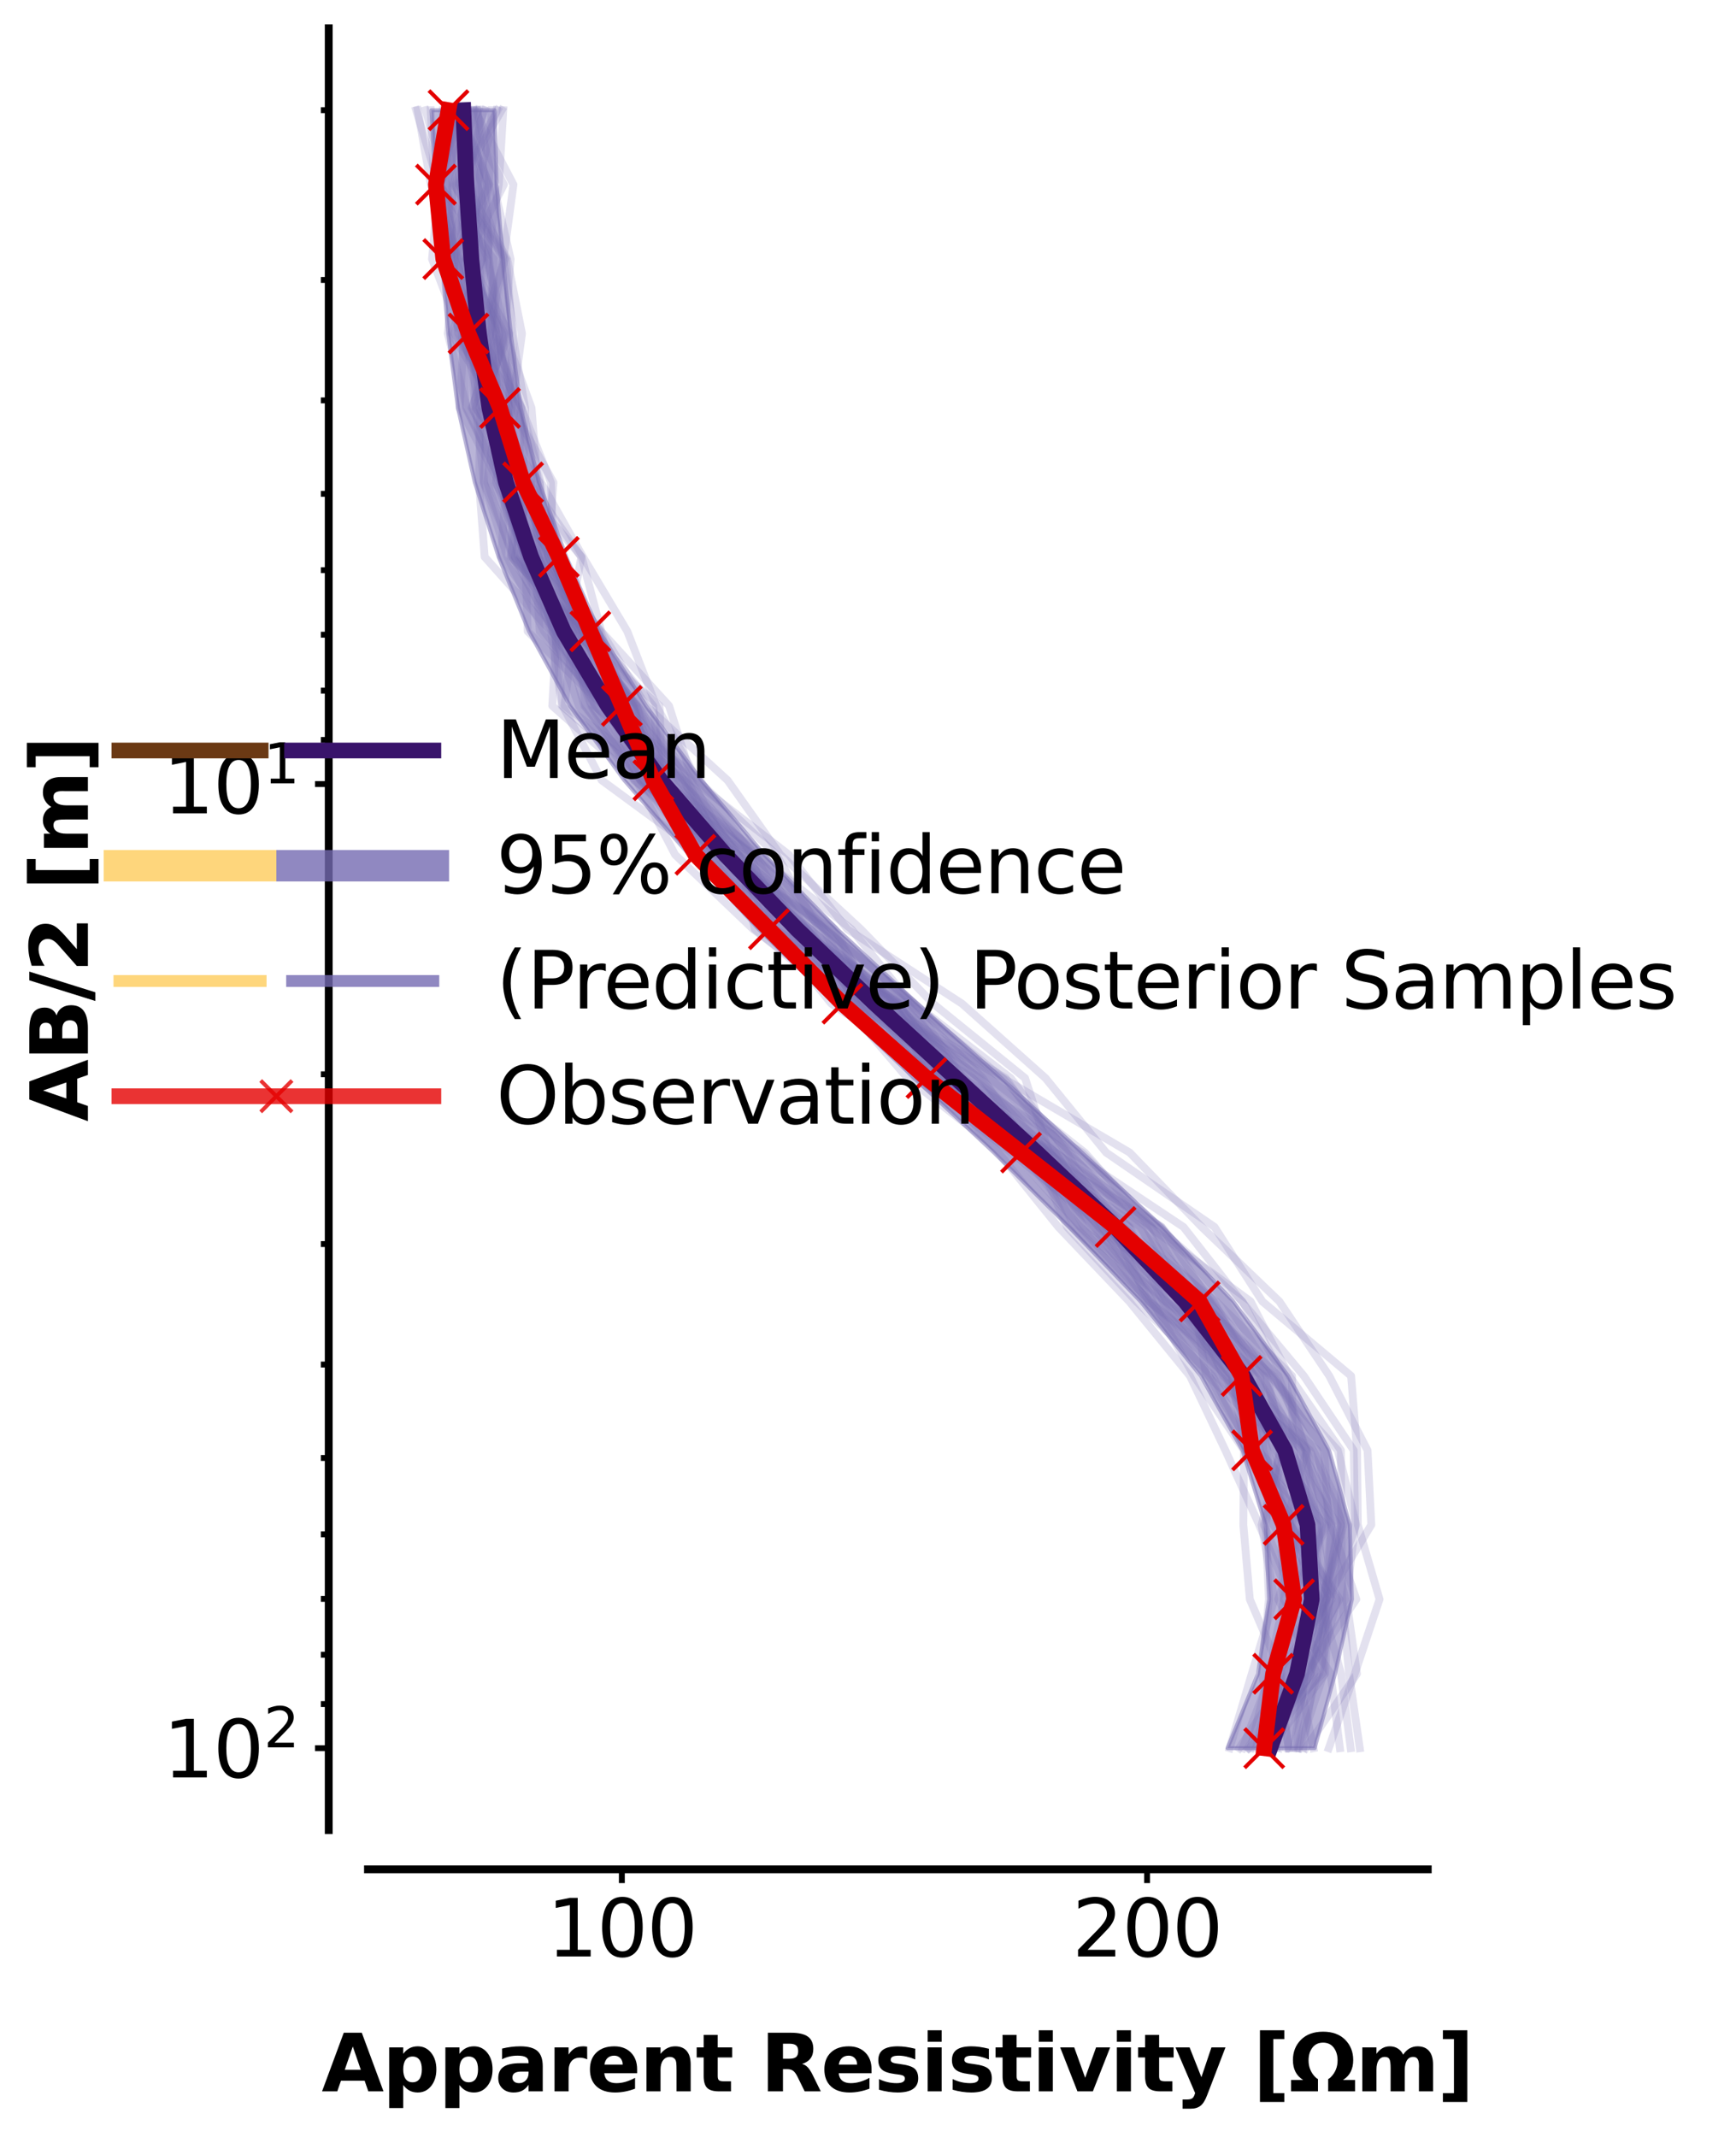 <?xml version="1.0" encoding="utf-8" standalone="no"?>
<!DOCTYPE svg PUBLIC "-//W3C//DTD SVG 1.1//EN"
  "http://www.w3.org/Graphics/SVG/1.1/DTD/svg11.dtd">
<svg xmlns:xlink="http://www.w3.org/1999/xlink" width="442.298pt" height="544.356pt" viewBox="0 0 442.298 544.356" xmlns="http://www.w3.org/2000/svg" version="1.1">
 <defs>
  <style type="text/css">*{stroke-linejoin: round; stroke-linecap: butt}</style>
 </defs>
 <g id="figure_1">
  <g id="patch_1">
   <path d="M -0 544.356 
L 442.298 544.356 
L 442.298 0 
L -0 0 
z
" style="fill: #ffffff"/>
  </g>
  <g id="axes_1">
   <g id="patch_2">
    <path d="M 93.756 466.2 
L 363.756 466.2 
L 363.756 7.2 
L 93.756 7.2 
z
" style="fill: #ffffff"/>
   </g>
   <g id="PolyCollection_1">
    <defs>
     <path id="mcc1828474a" d="M 109.923 -516.293 
L 126.008 -516.293 
L 126.521 -497.326 
L 128.128 -478.359 
L 130.152 -459.392 
L 132.649 -440.425 
L 137.313 -421.458 
L 144.274 -402.491 
L 152.688 -383.524 
L 164.583 -364.557 
L 178.682 -345.59 
L 194.744 -326.623 
L 213.286 -307.656 
L 233.703 -288.689 
L 255.116 -269.722 
L 275.647 -250.755 
L 296.191 -231.788 
L 314.204 -212.822 
L 328.187 -193.855 
L 338.651 -174.888 
L 343.891 -155.921 
L 344.451 -136.954 
L 340.145 -117.987 
L 334.951 -99.02 
L 312.739 -99.02 
L 312.739 -99.02 
L 320.508 -117.987 
L 323.324 -136.954 
L 322.431 -155.921 
L 316.58 -174.888 
L 305.956 -193.855 
L 290.607 -212.822 
L 272.365 -231.788 
L 253.242 -250.755 
L 232.959 -269.722 
L 212.821 -288.689 
L 193.326 -307.656 
L 175.584 -326.623 
L 159.06 -345.59 
L 145.207 -364.557 
L 134.765 -383.524 
L 127.044 -402.491 
L 120.977 -421.458 
L 116.682 -440.425 
L 114.196 -459.392 
L 112.538 -478.359 
L 110.953 -497.326 
L 109.923 -516.293 
z
" style="stroke: #756bb1; stroke-opacity: 0.5"/>
    </defs>
    <g clip-path="url(#p77bc27a719)">
     <use xlink:href="#mcc1828474a" x="0" y="544.356" style="fill: #756bb1; fill-opacity: 0.5; stroke: #756bb1; stroke-opacity: 0.5"/>
    </g>
   </g>
   <g id="matplotlib.axis_1">
    <g id="xtick_1">
     <g id="line2d_1">
      <defs>
       <path id="m4eef2d634d" d="M 0 0 
L 0 3.5 
" style="stroke: #000000; stroke-width: 1.5"/>
      </defs>
      <g>
       <use xlink:href="#m4eef2d634d" x="158.436" y="476.2" style="stroke: #000000; stroke-width: 1.5"/>
      </g>
     </g>
     <g id="text_1">
      <!-- 100 -->
      <g transform="translate(139.348 498.397) scale(0.2 -0.2)">
       <defs>
        <path id="DejaVuSans-31" d="M 794 531 
L 1825 531 
L 1825 4091 
L 703 3866 
L 703 4441 
L 1819 4666 
L 2450 4666 
L 2450 531 
L 3481 531 
L 3481 0 
L 794 0 
L 794 531 
z
" transform="scale(0.016)"/>
        <path id="DejaVuSans-30" d="M 2034 4250 
Q 1547 4250 1301 3770 
Q 1056 3291 1056 2328 
Q 1056 1369 1301 889 
Q 1547 409 2034 409 
Q 2525 409 2770 889 
Q 3016 1369 3016 2328 
Q 3016 3291 2770 3770 
Q 2525 4250 2034 4250 
z
M 2034 4750 
Q 2819 4750 3233 4129 
Q 3647 3509 3647 2328 
Q 3647 1150 3233 529 
Q 2819 -91 2034 -91 
Q 1250 -91 836 529 
Q 422 1150 422 2328 
Q 422 3509 836 4129 
Q 1250 4750 2034 4750 
z
" transform="scale(0.016)"/>
       </defs>
       <use xlink:href="#DejaVuSans-31"/>
       <use xlink:href="#DejaVuSans-30" x="63.623"/>
       <use xlink:href="#DejaVuSans-30" x="127.246"/>
      </g>
     </g>
    </g>
    <g id="xtick_2">
     <g id="line2d_2">
      <g>
       <use xlink:href="#m4eef2d634d" x="292.254" y="476.2" style="stroke: #000000; stroke-width: 1.5"/>
      </g>
     </g>
     <g id="text_2">
      <!-- 200 -->
      <g transform="translate(273.167 498.397) scale(0.2 -0.2)">
       <defs>
        <path id="DejaVuSans-32" d="M 1228 531 
L 3431 531 
L 3431 0 
L 469 0 
L 469 531 
Q 828 903 1448 1529 
Q 2069 2156 2228 2338 
Q 2531 2678 2651 2914 
Q 2772 3150 2772 3378 
Q 2772 3750 2511 3984 
Q 2250 4219 1831 4219 
Q 1534 4219 1204 4116 
Q 875 4013 500 3803 
L 500 4441 
Q 881 4594 1212 4672 
Q 1544 4750 1819 4750 
Q 2544 4750 2975 4387 
Q 3406 4025 3406 3419 
Q 3406 3131 3298 2873 
Q 3191 2616 2906 2266 
Q 2828 2175 2409 1742 
Q 1991 1309 1228 531 
z
" transform="scale(0.016)"/>
       </defs>
       <use xlink:href="#DejaVuSans-32"/>
       <use xlink:href="#DejaVuSans-30" x="63.623"/>
       <use xlink:href="#DejaVuSans-30" x="127.246"/>
      </g>
     </g>
    </g>
    <g id="text_3">
     <!-- Apparent Resistivity [$\Omega m$] -->
     <g transform="translate(81.956 532.756) scale(0.2 -0.2)">
      <defs>
       <path id="DejaVuSans-Bold-41" d="M 3419 850 
L 1538 850 
L 1241 0 
L 31 0 
L 1759 4666 
L 3194 4666 
L 4922 0 
L 3713 0 
L 3419 850 
z
M 1838 1716 
L 3116 1716 
L 2478 3572 
L 1838 1716 
z
" transform="scale(0.016)"/>
       <path id="DejaVuSans-Bold-70" d="M 1656 506 
L 1656 -1331 
L 538 -1331 
L 538 3500 
L 1656 3500 
L 1656 2988 
Q 1888 3294 2169 3439 
Q 2450 3584 2816 3584 
Q 3463 3584 3878 3070 
Q 4294 2556 4294 1747 
Q 4294 938 3878 423 
Q 3463 -91 2816 -91 
Q 2450 -91 2169 54 
Q 1888 200 1656 506 
z
M 2400 2772 
Q 2041 2772 1848 2508 
Q 1656 2244 1656 1747 
Q 1656 1250 1848 986 
Q 2041 722 2400 722 
Q 2759 722 2948 984 
Q 3138 1247 3138 1747 
Q 3138 2247 2948 2509 
Q 2759 2772 2400 2772 
z
" transform="scale(0.016)"/>
       <path id="DejaVuSans-Bold-61" d="M 2106 1575 
Q 1756 1575 1579 1456 
Q 1403 1338 1403 1106 
Q 1403 894 1545 773 
Q 1688 653 1941 653 
Q 2256 653 2472 879 
Q 2688 1106 2688 1447 
L 2688 1575 
L 2106 1575 
z
M 3816 1997 
L 3816 0 
L 2688 0 
L 2688 519 
Q 2463 200 2181 54 
Q 1900 -91 1497 -91 
Q 953 -91 614 226 
Q 275 544 275 1050 
Q 275 1666 698 1953 
Q 1122 2241 2028 2241 
L 2688 2241 
L 2688 2328 
Q 2688 2594 2478 2717 
Q 2269 2841 1825 2841 
Q 1466 2841 1156 2769 
Q 847 2697 581 2553 
L 581 3406 
Q 941 3494 1303 3539 
Q 1666 3584 2028 3584 
Q 2975 3584 3395 3211 
Q 3816 2838 3816 1997 
z
" transform="scale(0.016)"/>
       <path id="DejaVuSans-Bold-72" d="M 3138 2547 
Q 2991 2616 2845 2648 
Q 2700 2681 2553 2681 
Q 2122 2681 1889 2404 
Q 1656 2128 1656 1613 
L 1656 0 
L 538 0 
L 538 3500 
L 1656 3500 
L 1656 2925 
Q 1872 3269 2151 3426 
Q 2431 3584 2822 3584 
Q 2878 3584 2943 3579 
Q 3009 3575 3134 3559 
L 3138 2547 
z
" transform="scale(0.016)"/>
       <path id="DejaVuSans-Bold-65" d="M 4031 1759 
L 4031 1441 
L 1416 1441 
Q 1456 1047 1700 850 
Q 1944 653 2381 653 
Q 2734 653 3104 758 
Q 3475 863 3866 1075 
L 3866 213 
Q 3469 63 3072 -14 
Q 2675 -91 2278 -91 
Q 1328 -91 801 392 
Q 275 875 275 1747 
Q 275 2603 792 3093 
Q 1309 3584 2216 3584 
Q 3041 3584 3536 3087 
Q 4031 2591 4031 1759 
z
M 2881 2131 
Q 2881 2450 2695 2645 
Q 2509 2841 2209 2841 
Q 1884 2841 1681 2658 
Q 1478 2475 1428 2131 
L 2881 2131 
z
" transform="scale(0.016)"/>
       <path id="DejaVuSans-Bold-6e" d="M 4056 2131 
L 4056 0 
L 2931 0 
L 2931 347 
L 2931 1631 
Q 2931 2084 2911 2256 
Q 2891 2428 2841 2509 
Q 2775 2619 2662 2680 
Q 2550 2741 2406 2741 
Q 2056 2741 1856 2470 
Q 1656 2200 1656 1722 
L 1656 0 
L 538 0 
L 538 3500 
L 1656 3500 
L 1656 2988 
Q 1909 3294 2193 3439 
Q 2478 3584 2822 3584 
Q 3428 3584 3742 3212 
Q 4056 2841 4056 2131 
z
" transform="scale(0.016)"/>
       <path id="DejaVuSans-Bold-74" d="M 1759 4494 
L 1759 3500 
L 2913 3500 
L 2913 2700 
L 1759 2700 
L 1759 1216 
Q 1759 972 1856 886 
Q 1953 800 2241 800 
L 2816 800 
L 2816 0 
L 1856 0 
Q 1194 0 917 276 
Q 641 553 641 1216 
L 641 2700 
L 84 2700 
L 84 3500 
L 641 3500 
L 641 4494 
L 1759 4494 
z
" transform="scale(0.016)"/>
       <path id="DejaVuSans-Bold-20" transform="scale(0.016)"/>
       <path id="DejaVuSans-Bold-52" d="M 2297 2597 
Q 2675 2597 2839 2737 
Q 3003 2878 3003 3200 
Q 3003 3519 2839 3656 
Q 2675 3794 2297 3794 
L 1791 3794 
L 1791 2597 
L 2297 2597 
z
M 1791 1766 
L 1791 0 
L 588 0 
L 588 4666 
L 2425 4666 
Q 3347 4666 3776 4356 
Q 4206 4047 4206 3378 
Q 4206 2916 3982 2619 
Q 3759 2322 3309 2181 
Q 3556 2125 3751 1926 
Q 3947 1728 4147 1325 
L 4800 0 
L 3519 0 
L 2950 1159 
Q 2778 1509 2601 1637 
Q 2425 1766 2131 1766 
L 1791 1766 
z
" transform="scale(0.016)"/>
       <path id="DejaVuSans-Bold-73" d="M 3272 3391 
L 3272 2541 
Q 2913 2691 2578 2766 
Q 2244 2841 1947 2841 
Q 1628 2841 1473 2761 
Q 1319 2681 1319 2516 
Q 1319 2381 1436 2309 
Q 1553 2238 1856 2203 
L 2053 2175 
Q 2913 2066 3209 1816 
Q 3506 1566 3506 1031 
Q 3506 472 3093 190 
Q 2681 -91 1863 -91 
Q 1516 -91 1145 -36 
Q 775 19 384 128 
L 384 978 
Q 719 816 1070 734 
Q 1422 653 1784 653 
Q 2113 653 2278 743 
Q 2444 834 2444 1013 
Q 2444 1163 2330 1236 
Q 2216 1309 1875 1350 
L 1678 1375 
Q 931 1469 631 1722 
Q 331 1975 331 2491 
Q 331 3047 712 3315 
Q 1094 3584 1881 3584 
Q 2191 3584 2531 3537 
Q 2872 3491 3272 3391 
z
" transform="scale(0.016)"/>
       <path id="DejaVuSans-Bold-69" d="M 538 3500 
L 1656 3500 
L 1656 0 
L 538 0 
L 538 3500 
z
M 538 4863 
L 1656 4863 
L 1656 3950 
L 538 3950 
L 538 4863 
z
" transform="scale(0.016)"/>
       <path id="DejaVuSans-Bold-76" d="M 97 3500 
L 1216 3500 
L 2088 1081 
L 2956 3500 
L 4078 3500 
L 2700 0 
L 1472 0 
L 97 3500 
z
" transform="scale(0.016)"/>
       <path id="DejaVuSans-Bold-79" d="M 78 3500 
L 1197 3500 
L 2138 1125 
L 2938 3500 
L 4056 3500 
L 2584 -331 
Q 2363 -916 2067 -1148 
Q 1772 -1381 1288 -1381 
L 641 -1381 
L 641 -647 
L 991 -647 
Q 1275 -647 1404 -556 
Q 1534 -466 1606 -231 
L 1638 -134 
L 78 3500 
z
" transform="scale(0.016)"/>
       <path id="DejaVuSans-Bold-5b" d="M 550 4863 
L 2491 4863 
L 2491 4159 
L 1613 4159 
L 1613 -141 
L 2491 -141 
L 2491 -844 
L 550 -844 
L 550 4863 
z
" transform="scale(0.016)"/>
       <path id="DejaVuSans-Bold-3a9" d="M 2719 4750 
Q 3841 4750 4480 4106 
Q 5119 3463 5119 2494 
Q 5119 1406 4306 909 
L 5266 909 
L 5266 0 
L 3125 0 
L 3125 975 
Q 3244 1041 3334 1131 
Q 3875 1678 3875 2466 
Q 3875 3066 3572 3472 
Q 3269 3878 2719 3878 
Q 2169 3878 1866 3472 
Q 1563 3066 1563 2466 
Q 1563 1678 2103 1131 
Q 2194 1041 2313 975 
L 2313 0 
L 172 0 
L 172 909 
L 1131 909 
Q 319 1406 319 2494 
Q 319 3463 958 4106 
Q 1597 4750 2719 4750 
z
" transform="scale(0.016)"/>
       <path id="DejaVuSans-Bold-6d" d="M 3781 2919 
Q 3994 3244 4286 3414 
Q 4578 3584 4928 3584 
Q 5531 3584 5847 3212 
Q 6163 2841 6163 2131 
L 6163 0 
L 5038 0 
L 5038 1825 
Q 5041 1866 5042 1909 
Q 5044 1953 5044 2034 
Q 5044 2406 4934 2573 
Q 4825 2741 4581 2741 
Q 4263 2741 4089 2478 
Q 3916 2216 3909 1719 
L 3909 0 
L 2784 0 
L 2784 1825 
Q 2784 2406 2684 2573 
Q 2584 2741 2328 2741 
Q 2006 2741 1831 2477 
Q 1656 2213 1656 1722 
L 1656 0 
L 531 0 
L 531 3500 
L 1656 3500 
L 1656 2988 
Q 1863 3284 2130 3434 
Q 2397 3584 2719 3584 
Q 3081 3584 3359 3409 
Q 3638 3234 3781 2919 
z
" transform="scale(0.016)"/>
       <path id="DejaVuSans-Bold-5d" d="M 2375 -844 
L 434 -844 
L 434 -141 
L 1313 -141 
L 1313 4159 
L 434 4159 
L 434 4863 
L 2375 4863 
L 2375 -844 
z
" transform="scale(0.016)"/>
      </defs>
      <use xlink:href="#DejaVuSans-Bold-41" transform="translate(0 0.016)"/>
      <use xlink:href="#DejaVuSans-Bold-70" transform="translate(77.393 0.016)"/>
      <use xlink:href="#DejaVuSans-Bold-70" transform="translate(148.975 0.016)"/>
      <use xlink:href="#DejaVuSans-Bold-61" transform="translate(220.557 0.016)"/>
      <use xlink:href="#DejaVuSans-Bold-72" transform="translate(288.037 0.016)"/>
      <use xlink:href="#DejaVuSans-Bold-65" transform="translate(337.354 0.016)"/>
      <use xlink:href="#DejaVuSans-Bold-6e" transform="translate(405.176 0.016)"/>
      <use xlink:href="#DejaVuSans-Bold-74" transform="translate(476.367 0.016)"/>
      <use xlink:href="#DejaVuSans-Bold-20" transform="translate(524.17 0.016)"/>
      <use xlink:href="#DejaVuSans-Bold-52" transform="translate(558.984 0.016)"/>
      <use xlink:href="#DejaVuSans-Bold-65" transform="translate(635.986 0.016)"/>
      <use xlink:href="#DejaVuSans-Bold-73" transform="translate(703.809 0.016)"/>
      <use xlink:href="#DejaVuSans-Bold-69" transform="translate(763.33 0.016)"/>
      <use xlink:href="#DejaVuSans-Bold-73" transform="translate(797.607 0.016)"/>
      <use xlink:href="#DejaVuSans-Bold-74" transform="translate(857.129 0.016)"/>
      <use xlink:href="#DejaVuSans-Bold-69" transform="translate(904.932 0.016)"/>
      <use xlink:href="#DejaVuSans-Bold-76" transform="translate(939.209 0.016)"/>
      <use xlink:href="#DejaVuSans-Bold-69" transform="translate(1004.395 0.016)"/>
      <use xlink:href="#DejaVuSans-Bold-74" transform="translate(1038.672 0.016)"/>
      <use xlink:href="#DejaVuSans-Bold-79" transform="translate(1086.475 0.016)"/>
      <use xlink:href="#DejaVuSans-Bold-20" transform="translate(1151.66 0.016)"/>
      <use xlink:href="#DejaVuSans-Bold-5b" transform="translate(1186.475 0.016)"/>
      <use xlink:href="#DejaVuSans-Bold-3a9" transform="translate(1232.178 0.016)"/>
      <use xlink:href="#DejaVuSans-Bold-6d" transform="translate(1317.188 0.016)"/>
      <use xlink:href="#DejaVuSans-Bold-5d" transform="translate(1421.387 0.016)"/>
     </g>
    </g>
   </g>
   <g id="matplotlib.axis_2">
    <g id="ytick_1">
     <g id="line2d_3">
      <defs>
       <path id="mc3957d41ac" d="M 0 0 
L -3.5 0 
" style="stroke: #000000; stroke-width: 1.5"/>
      </defs>
      <g>
       <use xlink:href="#mc3957d41ac" x="83.756" y="199.733" style="stroke: #000000; stroke-width: 1.5"/>
      </g>
     </g>
     <g id="text_4">
      <!-- $\mathdefault{10^{1}}$ -->
      <g transform="translate(41.556 207.331) scale(0.2 -0.2)">
       <use xlink:href="#DejaVuSans-31" transform="translate(0 0.684)"/>
       <use xlink:href="#DejaVuSans-30" transform="translate(63.623 0.684)"/>
       <use xlink:href="#DejaVuSans-31" transform="translate(128.203 38.966) scale(0.7)"/>
      </g>
     </g>
    </g>
    <g id="ytick_2">
     <g id="line2d_4">
      <g>
       <use xlink:href="#mc3957d41ac" x="83.756" y="445.336" style="stroke: #000000; stroke-width: 1.5"/>
      </g>
     </g>
     <g id="text_5">
      <!-- $\mathdefault{10^{2}}$ -->
      <g transform="translate(41.556 452.935) scale(0.2 -0.2)">
       <use xlink:href="#DejaVuSans-31" transform="translate(0 0.766)"/>
       <use xlink:href="#DejaVuSans-30" transform="translate(63.623 0.766)"/>
       <use xlink:href="#DejaVuSans-32" transform="translate(128.203 39.047) scale(0.7)"/>
      </g>
     </g>
    </g>
    <g id="ytick_3">
     <g id="line2d_5">
      <defs>
       <path id="ma78faeeabb" d="M 0 0 
L -2 0 
" style="stroke: #000000; stroke-width: 1.5"/>
      </defs>
      <g>
       <use xlink:href="#ma78faeeabb" x="83.756" y="28.064" style="stroke: #000000; stroke-width: 1.5"/>
      </g>
     </g>
    </g>
    <g id="ytick_4">
     <g id="line2d_6">
      <g>
       <use xlink:href="#ma78faeeabb" x="83.756" y="71.312" style="stroke: #000000; stroke-width: 1.5"/>
      </g>
     </g>
    </g>
    <g id="ytick_5">
     <g id="line2d_7">
      <g>
       <use xlink:href="#ma78faeeabb" x="83.756" y="101.998" style="stroke: #000000; stroke-width: 1.5"/>
      </g>
     </g>
    </g>
    <g id="ytick_6">
     <g id="line2d_8">
      <g>
       <use xlink:href="#ma78faeeabb" x="83.756" y="125.799" style="stroke: #000000; stroke-width: 1.5"/>
      </g>
     </g>
    </g>
    <g id="ytick_7">
     <g id="line2d_9">
      <g>
       <use xlink:href="#ma78faeeabb" x="83.756" y="145.246" style="stroke: #000000; stroke-width: 1.5"/>
      </g>
     </g>
    </g>
    <g id="ytick_8">
     <g id="line2d_10">
      <g>
       <use xlink:href="#ma78faeeabb" x="83.756" y="161.689" style="stroke: #000000; stroke-width: 1.5"/>
      </g>
     </g>
    </g>
    <g id="ytick_9">
     <g id="line2d_11">
      <g>
       <use xlink:href="#ma78faeeabb" x="83.756" y="175.932" style="stroke: #000000; stroke-width: 1.5"/>
      </g>
     </g>
    </g>
    <g id="ytick_10">
     <g id="line2d_12">
      <g>
       <use xlink:href="#ma78faeeabb" x="83.756" y="188.495" style="stroke: #000000; stroke-width: 1.5"/>
      </g>
     </g>
    </g>
    <g id="ytick_11">
     <g id="line2d_13">
      <g>
       <use xlink:href="#ma78faeeabb" x="83.756" y="273.667" style="stroke: #000000; stroke-width: 1.5"/>
      </g>
     </g>
    </g>
    <g id="ytick_12">
     <g id="line2d_14">
      <g>
       <use xlink:href="#ma78faeeabb" x="83.756" y="316.916" style="stroke: #000000; stroke-width: 1.5"/>
      </g>
     </g>
    </g>
    <g id="ytick_13">
     <g id="line2d_15">
      <g>
       <use xlink:href="#ma78faeeabb" x="83.756" y="347.601" style="stroke: #000000; stroke-width: 1.5"/>
      </g>
     </g>
    </g>
    <g id="ytick_14">
     <g id="line2d_16">
      <g>
       <use xlink:href="#ma78faeeabb" x="83.756" y="371.402" style="stroke: #000000; stroke-width: 1.5"/>
      </g>
     </g>
    </g>
    <g id="ytick_15">
     <g id="line2d_17">
      <g>
       <use xlink:href="#ma78faeeabb" x="83.756" y="390.85" style="stroke: #000000; stroke-width: 1.5"/>
      </g>
     </g>
    </g>
    <g id="ytick_16">
     <g id="line2d_18">
      <g>
       <use xlink:href="#ma78faeeabb" x="83.756" y="407.292" style="stroke: #000000; stroke-width: 1.5"/>
      </g>
     </g>
    </g>
    <g id="ytick_17">
     <g id="line2d_19">
      <g>
       <use xlink:href="#ma78faeeabb" x="83.756" y="421.535" style="stroke: #000000; stroke-width: 1.5"/>
      </g>
     </g>
    </g>
    <g id="ytick_18">
     <g id="line2d_20">
      <g>
       <use xlink:href="#ma78faeeabb" x="83.756" y="434.098" style="stroke: #000000; stroke-width: 1.5"/>
      </g>
     </g>
    </g>
    <g id="text_6">
     <!-- AB/2 [m] -->
     <g transform="translate(22.397 285.714) rotate(-90) scale(0.2 -0.2)">
      <defs>
       <path id="DejaVuSans-Bold-42" d="M 2456 2859 
Q 2741 2859 2887 2984 
Q 3034 3109 3034 3353 
Q 3034 3594 2887 3720 
Q 2741 3847 2456 3847 
L 1791 3847 
L 1791 2859 
L 2456 2859 
z
M 2497 819 
Q 2859 819 3042 972 
Q 3225 1125 3225 1434 
Q 3225 1738 3044 1889 
Q 2863 2041 2497 2041 
L 1791 2041 
L 1791 819 
L 2497 819 
z
M 3616 2497 
Q 4003 2384 4215 2081 
Q 4428 1778 4428 1338 
Q 4428 663 3972 331 
Q 3516 0 2584 0 
L 588 0 
L 588 4666 
L 2394 4666 
Q 3366 4666 3802 4372 
Q 4238 4078 4238 3431 
Q 4238 3091 4078 2852 
Q 3919 2613 3616 2497 
z
" transform="scale(0.016)"/>
       <path id="DejaVuSans-Bold-2f" d="M 1644 4666 
L 2338 4666 
L 691 -594 
L 0 -594 
L 1644 4666 
z
" transform="scale(0.016)"/>
       <path id="DejaVuSans-Bold-32" d="M 1844 884 
L 3897 884 
L 3897 0 
L 506 0 
L 506 884 
L 2209 2388 
Q 2438 2594 2547 2791 
Q 2656 2988 2656 3200 
Q 2656 3528 2436 3728 
Q 2216 3928 1850 3928 
Q 1569 3928 1234 3808 
Q 900 3688 519 3450 
L 519 4475 
Q 925 4609 1322 4679 
Q 1719 4750 2100 4750 
Q 2938 4750 3402 4381 
Q 3866 4013 3866 3353 
Q 3866 2972 3669 2642 
Q 3472 2313 2841 1759 
L 1844 884 
z
" transform="scale(0.016)"/>
      </defs>
      <use xlink:href="#DejaVuSans-Bold-41"/>
      <use xlink:href="#DejaVuSans-Bold-42" x="77.393"/>
      <use xlink:href="#DejaVuSans-Bold-2f" x="153.613"/>
      <use xlink:href="#DejaVuSans-Bold-32" x="190.137"/>
      <use xlink:href="#DejaVuSans-Bold-20" x="259.717"/>
      <use xlink:href="#DejaVuSans-Bold-5b" x="294.531"/>
      <use xlink:href="#DejaVuSans-Bold-6d" x="340.234"/>
      <use xlink:href="#DejaVuSans-Bold-5d" x="444.434"/>
     </g>
    </g>
   </g>
   <g id="line2d_21">
    <path d="M 109.733 28.064 
L 110.644 47.031 
L 114.949 65.998 
L 118.061 84.964 
L 122.405 103.931 
L 122.03 122.898 
L 123.484 141.865 
L 140.361 160.832 
L 143.158 179.799 
L 164.952 198.766 
L 182.452 217.733 
L 197.412 236.7 
L 214.285 255.667 
L 241.342 274.634 
L 263.532 293.601 
L 277.741 312.568 
L 301.439 331.535 
L 317.3 350.502 
L 326.118 369.469 
L 322.428 388.436 
L 323.296 407.402 
L 321.489 426.369 
L 325.191 445.336 
" clip-path="url(#p77bc27a719)" style="fill: none; stroke: #756bb1; stroke-opacity: 0.2; stroke-width: 2; stroke-linecap: square"/>
   </g>
   <g id="line2d_22">
    <path d="M 116.917 28.064 
L 113.968 47.031 
L 115.145 65.998 
L 119.162 84.964 
L 121.092 103.931 
L 134.948 122.898 
L 131.151 141.865 
L 140.919 160.832 
L 153.848 179.799 
L 173.788 198.766 
L 187.998 217.733 
L 210.218 236.7 
L 232.734 255.667 
L 245.265 274.634 
L 275.647 293.601 
L 294.961 312.568 
L 316.557 331.535 
L 326.863 350.502 
L 332.571 369.469 
L 335.571 388.436 
L 334.097 407.402 
L 330.283 426.369 
L 323.394 445.336 
" clip-path="url(#p77bc27a719)" style="fill: none; stroke: #756bb1; stroke-opacity: 0.2; stroke-width: 2; stroke-linecap: square"/>
   </g>
   <g id="line2d_23">
    <path d="M 116.398 28.064 
L 114.504 47.031 
L 117.633 65.998 
L 123.961 84.964 
L 124.179 103.931 
L 123.242 122.898 
L 129.249 141.865 
L 138.612 160.832 
L 153.452 179.799 
L 163.103 198.766 
L 178.042 217.733 
L 205.726 236.7 
L 219.359 255.667 
L 239.25 274.634 
L 259.141 293.601 
L 278.763 312.568 
L 292.308 331.535 
L 308.067 350.502 
L 318.013 369.469 
L 335.712 388.436 
L 337.585 407.402 
L 333.784 426.369 
L 323.208 445.336 
" clip-path="url(#p77bc27a719)" style="fill: none; stroke: #756bb1; stroke-opacity: 0.2; stroke-width: 2; stroke-linecap: square"/>
   </g>
   <g id="line2d_24">
    <path d="M 117.315 28.064 
L 121.574 47.031 
L 120.779 65.998 
L 120.969 84.964 
L 128.409 103.931 
L 128.651 122.898 
L 140.703 141.865 
L 147.466 160.832 
L 158.07 179.799 
L 173.079 198.766 
L 188.199 217.733 
L 209.804 236.7 
L 220.037 255.667 
L 240.107 274.634 
L 267.178 293.601 
L 285.919 312.568 
L 305.791 331.535 
L 325.668 350.502 
L 332.957 369.469 
L 332.488 388.436 
L 338.669 407.402 
L 337.611 426.369 
L 323.614 445.336 
" clip-path="url(#p77bc27a719)" style="fill: none; stroke: #756bb1; stroke-opacity: 0.2; stroke-width: 2; stroke-linecap: square"/>
   </g>
   <g id="line2d_25">
    <path d="M 115.814 28.064 
L 119.619 47.031 
L 125.871 65.998 
L 125.348 84.964 
L 132.739 103.931 
L 132.177 122.898 
L 148.181 141.865 
L 153.187 160.832 
L 170.457 179.799 
L 176.468 198.766 
L 200.995 217.733 
L 215.907 236.7 
L 245.094 255.667 
L 266.371 274.634 
L 281.822 293.601 
L 309.441 312.568 
L 321.626 331.535 
L 344.23 350.502 
L 345.755 369.469 
L 345.944 388.436 
L 351.484 407.402 
L 345.174 426.369 
L 338.551 445.336 
" clip-path="url(#p77bc27a719)" style="fill: none; stroke: #756bb1; stroke-opacity: 0.2; stroke-width: 2; stroke-linecap: square"/>
   </g>
   <g id="line2d_26">
    <path d="M 123.509 28.064 
L 115.984 47.031 
L 124.314 65.998 
L 120.348 84.964 
L 121.228 103.931 
L 123.292 122.898 
L 130.97 141.865 
L 146.094 160.832 
L 143.827 179.799 
L 169.049 198.766 
L 180.943 217.733 
L 195.642 236.7 
L 224.724 255.667 
L 238.496 274.634 
L 263.72 293.601 
L 279.9 312.568 
L 298.309 331.535 
L 321.389 350.502 
L 331.468 369.469 
L 339.147 388.436 
L 345.562 407.402 
L 332.656 426.369 
L 329.627 445.336 
" clip-path="url(#p77bc27a719)" style="fill: none; stroke: #756bb1; stroke-opacity: 0.2; stroke-width: 2; stroke-linecap: square"/>
   </g>
   <g id="line2d_27">
    <path d="M 114.637 28.064 
L 117.249 47.031 
L 123.304 65.998 
L 120.77 84.964 
L 127.979 103.931 
L 134.291 122.898 
L 138.24 141.865 
L 149.239 160.832 
L 154.919 179.799 
L 170.537 198.766 
L 191.645 217.733 
L 212.697 236.7 
L 222.902 255.667 
L 255.432 274.634 
L 272.525 293.601 
L 289.781 312.568 
L 308.572 331.535 
L 323.581 350.502 
L 340.862 369.469 
L 345.518 388.436 
L 338.83 407.402 
L 333.963 426.369 
L 320.715 445.336 
" clip-path="url(#p77bc27a719)" style="fill: none; stroke: #756bb1; stroke-opacity: 0.2; stroke-width: 2; stroke-linecap: square"/>
   </g>
   <g id="line2d_28">
    <path d="M 121.875 28.064 
L 111.894 47.031 
L 125.738 65.998 
L 124.96 84.964 
L 120.441 103.931 
L 128.371 122.898 
L 132.017 141.865 
L 141.817 160.832 
L 140.707 179.799 
L 162.141 198.766 
L 172.01 217.733 
L 191.891 236.7 
L 217.592 255.667 
L 237.94 274.634 
L 254.386 293.601 
L 269.658 312.568 
L 287.718 331.535 
L 303.177 350.502 
L 312.204 369.469 
L 320.808 388.436 
L 328.821 407.402 
L 324.505 426.369 
L 322.691 445.336 
" clip-path="url(#p77bc27a719)" style="fill: none; stroke: #756bb1; stroke-opacity: 0.2; stroke-width: 2; stroke-linecap: square"/>
   </g>
   <g id="line2d_29">
    <path d="M 126.782 28.064 
L 116.371 47.031 
L 119.512 65.998 
L 126.018 84.964 
L 131.451 103.931 
L 137.555 122.898 
L 138.789 141.865 
L 147.406 160.832 
L 149.154 179.799 
L 163.21 198.766 
L 186.437 217.733 
L 197.361 236.7 
L 229.687 255.667 
L 247.635 274.634 
L 271.75 293.601 
L 283.385 312.568 
L 307.974 331.535 
L 322.721 350.502 
L 327.173 369.469 
L 336.908 388.436 
L 332.277 407.402 
L 332.723 426.369 
L 323.106 445.336 
" clip-path="url(#p77bc27a719)" style="fill: none; stroke: #756bb1; stroke-opacity: 0.2; stroke-width: 2; stroke-linecap: square"/>
   </g>
   <g id="line2d_30">
    <path d="M 119.553 28.064 
L 118.2 47.031 
L 120.372 65.998 
L 125.806 84.964 
L 126.937 103.931 
L 126.423 122.898 
L 133.9 141.865 
L 147.075 160.832 
L 162.431 179.799 
L 175.062 198.766 
L 184.486 217.733 
L 210.174 236.7 
L 224.824 255.667 
L 256.198 274.634 
L 269.614 293.601 
L 286.188 312.568 
L 309.813 331.535 
L 329.18 350.502 
L 329.325 369.469 
L 336.512 388.436 
L 340.71 407.402 
L 332.409 426.369 
L 330.384 445.336 
" clip-path="url(#p77bc27a719)" style="fill: none; stroke: #756bb1; stroke-opacity: 0.2; stroke-width: 2; stroke-linecap: square"/>
   </g>
   <g id="line2d_31">
    <path d="M 118.798 28.064 
L 128.378 47.031 
L 118.797 65.998 
L 128.5 84.964 
L 123.417 103.931 
L 137.468 122.898 
L 140.445 141.865 
L 150.855 160.832 
L 166.416 179.799 
L 168.596 198.766 
L 194.31 217.733 
L 209.999 236.7 
L 233.133 255.667 
L 252.208 274.634 
L 273.068 293.601 
L 301.533 312.568 
L 316.368 331.535 
L 332.194 350.502 
L 344.902 369.469 
L 345.282 388.436 
L 343.023 407.402 
L 345.726 426.369 
L 332.669 445.336 
" clip-path="url(#p77bc27a719)" style="fill: none; stroke: #756bb1; stroke-opacity: 0.2; stroke-width: 2; stroke-linecap: square"/>
   </g>
   <g id="line2d_32">
    <path d="M 120.876 28.064 
L 115.556 47.031 
L 128.693 65.998 
L 122.261 84.964 
L 132.941 103.931 
L 137.837 122.898 
L 148.523 141.865 
L 159.826 160.832 
L 167.186 179.799 
L 177.743 198.766 
L 197.825 217.733 
L 208.644 236.7 
L 227.437 255.667 
L 239.942 274.634 
L 265.843 293.601 
L 283.801 312.568 
L 306.51 331.535 
L 323.861 350.502 
L 337.704 369.469 
L 341.715 388.436 
L 338.766 407.402 
L 333.988 426.369 
L 322.041 445.336 
" clip-path="url(#p77bc27a719)" style="fill: none; stroke: #756bb1; stroke-opacity: 0.2; stroke-width: 2; stroke-linecap: square"/>
   </g>
   <g id="line2d_33">
    <path d="M 117.479 28.064 
L 124.528 47.031 
L 128.183 65.998 
L 124.803 84.964 
L 126.936 103.931 
L 125.095 122.898 
L 134.397 141.865 
L 148.605 160.832 
L 151.3 179.799 
L 174.355 198.766 
L 192.44 217.733 
L 205.421 236.7 
L 226.975 255.667 
L 242.751 274.634 
L 264.505 293.601 
L 295.976 312.568 
L 308.266 331.535 
L 321.107 350.502 
L 321.833 369.469 
L 328.791 388.436 
L 329.397 407.402 
L 324.912 426.369 
L 328.414 445.336 
" clip-path="url(#p77bc27a719)" style="fill: none; stroke: #756bb1; stroke-opacity: 0.2; stroke-width: 2; stroke-linecap: square"/>
   </g>
   <g id="line2d_34">
    <path d="M 106.029 28.064 
L 111.765 47.031 
L 110.076 65.998 
L 117.324 84.964 
L 124.825 103.931 
L 133.147 122.898 
L 137.079 141.865 
L 153.195 160.832 
L 164.58 179.799 
L 185.372 198.766 
L 198.813 217.733 
L 219.309 236.7 
L 237.741 255.667 
L 261.165 274.634 
L 267.287 293.601 
L 287.541 312.568 
L 296.285 331.535 
L 313.881 350.502 
L 318.655 369.469 
L 326.403 388.436 
L 327.033 407.402 
L 339.012 426.369 
L 341.376 445.336 
" clip-path="url(#p77bc27a719)" style="fill: none; stroke: #756bb1; stroke-opacity: 0.2; stroke-width: 2; stroke-linecap: square"/>
   </g>
   <g id="line2d_35">
    <path d="M 120.926 28.064 
L 130.822 47.031 
L 128.262 65.998 
L 130.884 84.964 
L 129.491 103.931 
L 130.423 122.898 
L 141.927 141.865 
L 148.233 160.832 
L 162.177 179.799 
L 169.789 198.766 
L 185.514 217.733 
L 206.427 236.7 
L 228.844 255.667 
L 243.228 274.634 
L 259.531 293.601 
L 285.767 312.568 
L 300.36 331.535 
L 312.51 350.502 
L 332.894 369.469 
L 338.113 388.436 
L 329.226 407.402 
L 328.195 426.369 
L 315.73 445.336 
" clip-path="url(#p77bc27a719)" style="fill: none; stroke: #756bb1; stroke-opacity: 0.2; stroke-width: 2; stroke-linecap: square"/>
   </g>
   <g id="line2d_36">
    <path d="M 117.073 28.064 
L 124.675 47.031 
L 118.756 65.998 
L 127.512 84.964 
L 120.127 103.931 
L 131.066 122.898 
L 135.12 141.865 
L 140.915 160.832 
L 151.593 179.799 
L 173.438 198.766 
L 185.819 217.733 
L 210.487 236.7 
L 232.908 255.667 
L 257.507 274.634 
L 271.758 293.601 
L 292.959 312.568 
L 318.629 331.535 
L 328.493 350.502 
L 341.635 369.469 
L 341.748 388.436 
L 341.944 407.402 
L 343.709 426.369 
L 346.445 445.336 
" clip-path="url(#p77bc27a719)" style="fill: none; stroke: #756bb1; stroke-opacity: 0.2; stroke-width: 2; stroke-linecap: square"/>
   </g>
   <g id="line2d_37">
    <path d="M 116.044 28.064 
L 112.235 47.031 
L 113.298 65.998 
L 123.428 84.964 
L 129.925 103.931 
L 133.092 122.898 
L 139.686 141.865 
L 148.412 160.832 
L 161.264 179.799 
L 167.352 198.766 
L 189.898 217.733 
L 202.025 236.7 
L 220.534 255.667 
L 243.52 274.634 
L 263.86 293.601 
L 271.883 312.568 
L 289.511 331.535 
L 308.934 350.502 
L 318.694 369.469 
L 326.236 388.436 
L 337.96 407.402 
L 337.266 426.369 
L 330.999 445.336 
" clip-path="url(#p77bc27a719)" style="fill: none; stroke: #756bb1; stroke-opacity: 0.2; stroke-width: 2; stroke-linecap: square"/>
   </g>
   <g id="line2d_38">
    <path d="M 127.834 28.064 
L 116.819 47.031 
L 128.939 65.998 
L 130.509 84.964 
L 133.79 103.931 
L 133.249 122.898 
L 133.479 141.865 
L 148.94 160.832 
L 161.37 179.799 
L 166.259 198.766 
L 185.273 217.733 
L 203.666 236.7 
L 228.901 255.667 
L 242.763 274.634 
L 259.072 293.601 
L 283.591 312.568 
L 292.613 331.535 
L 316.116 350.502 
L 324.841 369.469 
L 328.875 388.436 
L 341.285 407.402 
L 329.858 426.369 
L 321.592 445.336 
" clip-path="url(#p77bc27a719)" style="fill: none; stroke: #756bb1; stroke-opacity: 0.2; stroke-width: 2; stroke-linecap: square"/>
   </g>
   <g id="line2d_39">
    <path d="M 115.333 28.064 
L 115.229 47.031 
L 114.976 65.998 
L 118.234 84.964 
L 117.107 103.931 
L 127.162 122.898 
L 133.854 141.865 
L 141.372 160.832 
L 156.252 179.799 
L 170.5 198.766 
L 186.637 217.733 
L 205.525 236.7 
L 223.797 255.667 
L 249.579 274.634 
L 268.878 293.601 
L 293.43 312.568 
L 304.66 331.535 
L 319.744 350.502 
L 332.912 369.469 
L 327.487 388.436 
L 339.273 407.402 
L 325.247 426.369 
L 322.195 445.336 
" clip-path="url(#p77bc27a719)" style="fill: none; stroke: #756bb1; stroke-opacity: 0.2; stroke-width: 2; stroke-linecap: square"/>
   </g>
   <g id="line2d_40">
    <path d="M 116.752 28.064 
L 120.006 47.031 
L 122.684 65.998 
L 120.619 84.964 
L 131.868 103.931 
L 135.425 122.898 
L 138.72 141.865 
L 147.151 160.832 
L 162.25 179.799 
L 172.752 198.766 
L 192.909 217.733 
L 216.927 236.7 
L 232.211 255.667 
L 255.531 274.634 
L 287.82 293.601 
L 306.186 312.568 
L 325.966 331.535 
L 338.669 350.502 
L 348.423 369.469 
L 349.383 388.436 
L 337.886 407.402 
L 329.801 426.369 
L 325.794 445.336 
" clip-path="url(#p77bc27a719)" style="fill: none; stroke: #756bb1; stroke-opacity: 0.2; stroke-width: 2; stroke-linecap: square"/>
   </g>
   <g id="line2d_41">
    <path d="M 113.254 28.064 
L 110.677 47.031 
L 116.785 65.998 
L 121.938 84.964 
L 123.859 103.931 
L 128.227 122.898 
L 138.175 141.865 
L 145.882 160.832 
L 156.15 179.799 
L 169.137 198.766 
L 191.35 217.733 
L 197.366 236.7 
L 229.028 255.667 
L 239.916 274.634 
L 267.703 293.601 
L 280.821 312.568 
L 304.214 331.535 
L 307.298 350.502 
L 319.564 369.469 
L 332.278 388.436 
L 325.651 407.402 
L 335.694 426.369 
L 330.673 445.336 
" clip-path="url(#p77bc27a719)" style="fill: none; stroke: #756bb1; stroke-opacity: 0.2; stroke-width: 2; stroke-linecap: square"/>
   </g>
   <g id="line2d_42">
    <path d="M 126.462 28.064 
L 121.583 47.031 
L 127.885 65.998 
L 126.465 84.964 
L 132.853 103.931 
L 140.361 122.898 
L 141.155 141.865 
L 146.142 160.832 
L 168.023 179.799 
L 168.751 198.766 
L 185.839 217.733 
L 205.608 236.7 
L 218.547 255.667 
L 247.713 274.634 
L 264.424 293.601 
L 287.823 312.568 
L 297.129 331.535 
L 321.966 350.502 
L 328.609 369.469 
L 340.829 388.436 
L 337.974 407.402 
L 333.371 426.369 
L 322.761 445.336 
" clip-path="url(#p77bc27a719)" style="fill: none; stroke: #756bb1; stroke-opacity: 0.2; stroke-width: 2; stroke-linecap: square"/>
   </g>
   <g id="line2d_43">
    <path d="M 108.418 28.064 
L 113.753 47.031 
L 115.798 65.998 
L 123.928 84.964 
L 125.587 103.931 
L 132.623 122.898 
L 139.819 141.865 
L 149.746 160.832 
L 159.17 179.799 
L 166.356 198.766 
L 185.37 217.733 
L 198.021 236.7 
L 228.257 255.667 
L 236.335 274.634 
L 268.572 293.601 
L 282.099 312.568 
L 298.936 331.535 
L 313.736 350.502 
L 317.347 369.469 
L 330.432 388.436 
L 327.166 407.402 
L 323.185 426.369 
L 318.663 445.336 
" clip-path="url(#p77bc27a719)" style="fill: none; stroke: #756bb1; stroke-opacity: 0.2; stroke-width: 2; stroke-linecap: square"/>
   </g>
   <g id="line2d_44">
    <path d="M 121.567 28.064 
L 125.727 47.031 
L 130.096 65.998 
L 128.524 84.964 
L 135.423 103.931 
L 136.923 122.898 
L 136.679 141.865 
L 151.1 160.832 
L 162.355 179.799 
L 176.227 198.766 
L 186.422 217.733 
L 198.793 236.7 
L 219.049 255.667 
L 243.292 274.634 
L 263.078 293.601 
L 274.083 312.568 
L 292.016 331.535 
L 312.597 350.502 
L 322.869 369.469 
L 324.384 388.436 
L 336.315 407.402 
L 330.953 426.369 
L 317.926 445.336 
" clip-path="url(#p77bc27a719)" style="fill: none; stroke: #756bb1; stroke-opacity: 0.2; stroke-width: 2; stroke-linecap: square"/>
   </g>
   <g id="line2d_45">
    <path d="M 121.617 28.064 
L 123.52 47.031 
L 124.597 65.998 
L 127.065 84.964 
L 129.641 103.931 
L 127.745 122.898 
L 140.525 141.865 
L 149.16 160.832 
L 161.725 179.799 
L 165.676 198.766 
L 192.041 217.733 
L 203.518 236.7 
L 228.011 255.667 
L 244.697 274.634 
L 266.778 293.601 
L 276.097 312.568 
L 297.175 331.535 
L 318.38 350.502 
L 322.847 369.469 
L 330.45 388.436 
L 332.38 407.402 
L 330.743 426.369 
L 334.638 445.336 
" clip-path="url(#p77bc27a719)" style="fill: none; stroke: #756bb1; stroke-opacity: 0.2; stroke-width: 2; stroke-linecap: square"/>
   </g>
   <g id="line2d_46">
    <path d="M 117.009 28.064 
L 124.125 47.031 
L 124.439 65.998 
L 126.355 84.964 
L 131.329 103.931 
L 127.291 122.898 
L 134.147 141.865 
L 152.684 160.832 
L 154.396 179.799 
L 178.365 198.766 
L 191.556 217.733 
L 211.826 236.7 
L 231.598 255.667 
L 250.365 274.634 
L 263.024 293.601 
L 286.111 312.568 
L 303.043 331.535 
L 314.983 350.502 
L 331.613 369.469 
L 341.524 388.436 
L 336.885 407.402 
L 334.824 426.369 
L 332 445.336 
" clip-path="url(#p77bc27a719)" style="fill: none; stroke: #756bb1; stroke-opacity: 0.2; stroke-width: 2; stroke-linecap: square"/>
   </g>
   <g id="line2d_47">
    <path d="M 112.824 28.064 
L 112.033 47.031 
L 116.659 65.998 
L 119.529 84.964 
L 122.72 103.931 
L 130.535 122.898 
L 130.434 141.865 
L 147.637 160.832 
L 159.111 179.799 
L 174.348 198.766 
L 182.696 217.733 
L 206.389 236.7 
L 228.385 255.667 
L 245.784 274.634 
L 261.06 293.601 
L 290.577 312.568 
L 301.731 331.535 
L 324.333 350.502 
L 337.358 369.469 
L 338.554 388.436 
L 342.77 407.402 
L 333.471 426.369 
L 327.794 445.336 
" clip-path="url(#p77bc27a719)" style="fill: none; stroke: #756bb1; stroke-opacity: 0.2; stroke-width: 2; stroke-linecap: square"/>
   </g>
   <g id="line2d_48">
    <path d="M 118.687 28.064 
L 110.419 47.031 
L 116.446 65.998 
L 122.43 84.964 
L 129.193 103.931 
L 133.606 122.898 
L 130.078 141.865 
L 149.319 160.832 
L 159.649 179.799 
L 165.446 198.766 
L 188.244 217.733 
L 192.3 236.7 
L 215.003 255.667 
L 231.192 274.634 
L 255.332 293.601 
L 273.173 312.568 
L 293.202 331.535 
L 307.804 350.502 
L 327.473 369.469 
L 332.974 388.436 
L 335.763 407.402 
L 323.793 426.369 
L 316.598 445.336 
" clip-path="url(#p77bc27a719)" style="fill: none; stroke: #756bb1; stroke-opacity: 0.2; stroke-width: 2; stroke-linecap: square"/>
   </g>
   <g id="line2d_49">
    <path d="M 125.269 28.064 
L 124.489 47.031 
L 115.466 65.998 
L 116.746 84.964 
L 126.317 103.931 
L 129.273 122.898 
L 132.617 141.865 
L 145.15 160.832 
L 150.854 179.799 
L 163.216 198.766 
L 184.146 217.733 
L 196.541 236.7 
L 222.591 255.667 
L 243.432 274.634 
L 268.929 293.601 
L 281.796 312.568 
L 306.092 331.535 
L 316.486 350.502 
L 324.998 369.469 
L 339.327 388.436 
L 338.071 407.402 
L 327.071 426.369 
L 322.221 445.336 
" clip-path="url(#p77bc27a719)" style="fill: none; stroke: #756bb1; stroke-opacity: 0.2; stroke-width: 2; stroke-linecap: square"/>
   </g>
   <g id="line2d_50">
    <path d="M 116.518 28.064 
L 121.796 47.031 
L 122.918 65.998 
L 115.01 84.964 
L 126.706 103.931 
L 124.148 122.898 
L 130.616 141.865 
L 141.3 160.832 
L 143.35 179.799 
L 153.303 198.766 
L 179.144 217.733 
L 196.362 236.7 
L 211.815 255.667 
L 240.016 274.634 
L 259.979 293.601 
L 279.07 312.568 
L 294.723 331.535 
L 310.804 350.502 
L 327.271 369.469 
L 336.189 388.436 
L 334.818 407.402 
L 327.828 426.369 
L 324.183 445.336 
" clip-path="url(#p77bc27a719)" style="fill: none; stroke: #756bb1; stroke-opacity: 0.2; stroke-width: 2; stroke-linecap: square"/>
   </g>
   <g id="line2d_51">
    <path d="M 117.733 28.064 
L 119.94 47.031 
L 113.883 65.998 
L 117.665 84.964 
L 118.689 103.931 
L 127.726 122.898 
L 131.174 141.865 
L 148 160.832 
L 158.868 179.799 
L 167.445 198.766 
L 181.174 217.733 
L 205.158 236.7 
L 218.514 255.667 
L 243.917 274.634 
L 260.844 293.601 
L 282.593 312.568 
L 295.546 331.535 
L 312.264 350.502 
L 320.562 369.469 
L 337.614 388.436 
L 328.829 407.402 
L 326.146 426.369 
L 328.253 445.336 
" clip-path="url(#p77bc27a719)" style="fill: none; stroke: #756bb1; stroke-opacity: 0.2; stroke-width: 2; stroke-linecap: square"/>
   </g>
   <g id="line2d_52">
    <path d="M 115.503 28.064 
L 112.294 47.031 
L 119.939 65.998 
L 126.53 84.964 
L 121.341 103.931 
L 134.933 122.898 
L 148.115 141.865 
L 144.608 160.832 
L 162.188 179.799 
L 167.313 198.766 
L 178.221 217.733 
L 201.322 236.7 
L 218.392 255.667 
L 234.311 274.634 
L 261.746 293.601 
L 284.27 312.568 
L 301.045 331.535 
L 316.323 350.502 
L 326.355 369.469 
L 321.436 388.436 
L 324.693 407.402 
L 318.928 426.369 
L 313.297 445.336 
" clip-path="url(#p77bc27a719)" style="fill: none; stroke: #756bb1; stroke-opacity: 0.2; stroke-width: 2; stroke-linecap: square"/>
   </g>
   <g id="line2d_53">
    <path d="M 116.661 28.064 
L 122.787 47.031 
L 122.727 65.998 
L 115.745 84.964 
L 128.996 103.931 
L 133.709 122.898 
L 132.536 141.865 
L 143.692 160.832 
L 148.875 179.799 
L 163.675 198.766 
L 188.082 217.733 
L 202.905 236.7 
L 215.911 255.667 
L 235.679 274.634 
L 258.237 293.601 
L 275.26 312.568 
L 296.878 331.535 
L 316.752 350.502 
L 329.564 369.469 
L 333.822 388.436 
L 329.78 407.402 
L 331.56 426.369 
L 321.663 445.336 
" clip-path="url(#p77bc27a719)" style="fill: none; stroke: #756bb1; stroke-opacity: 0.2; stroke-width: 2; stroke-linecap: square"/>
   </g>
   <g id="line2d_54">
    <path d="M 106.428 28.064 
L 109.779 47.031 
L 115.911 65.998 
L 114.078 84.964 
L 118.93 103.931 
L 127.746 122.898 
L 133.794 141.865 
L 134.456 160.832 
L 153.585 179.799 
L 166.52 198.766 
L 188.787 217.733 
L 203.539 236.7 
L 231.337 255.667 
L 244.829 274.634 
L 268.949 293.601 
L 295.908 312.568 
L 312.243 331.535 
L 324.65 350.502 
L 334.589 369.469 
L 343.533 388.436 
L 336.448 407.402 
L 341.671 426.369 
L 344.128 445.336 
" clip-path="url(#p77bc27a719)" style="fill: none; stroke: #756bb1; stroke-opacity: 0.2; stroke-width: 2; stroke-linecap: square"/>
   </g>
   <g id="line2d_55">
    <path d="M 119.097 28.064 
L 117.472 47.031 
L 118.369 65.998 
L 127.937 84.964 
L 130.364 103.931 
L 126.167 122.898 
L 137.269 141.865 
L 140.836 160.832 
L 147.477 179.799 
L 161.634 198.766 
L 183.381 217.733 
L 201.745 236.7 
L 227.66 255.667 
L 249.327 274.634 
L 267.02 293.601 
L 292.136 312.568 
L 301.962 331.535 
L 314.88 350.502 
L 335.611 369.469 
L 339.175 388.436 
L 337.53 407.402 
L 330.053 426.369 
L 322.314 445.336 
" clip-path="url(#p77bc27a719)" style="fill: none; stroke: #756bb1; stroke-opacity: 0.2; stroke-width: 2; stroke-linecap: square"/>
   </g>
   <g id="line2d_56">
    <path d="M 116.658 28.064 
L 112.321 47.031 
L 117.111 65.998 
L 124.609 84.964 
L 127.601 103.931 
L 128.387 122.898 
L 136.285 141.865 
L 137.515 160.832 
L 154.185 179.799 
L 163.988 198.766 
L 181.696 217.733 
L 206.476 236.7 
L 218.143 255.667 
L 233.185 274.634 
L 257.644 293.601 
L 280.804 312.568 
L 293.651 331.535 
L 304.19 350.502 
L 316.942 369.469 
L 316.778 388.436 
L 318.427 407.402 
L 326.553 426.369 
L 322.642 445.336 
" clip-path="url(#p77bc27a719)" style="fill: none; stroke: #756bb1; stroke-opacity: 0.2; stroke-width: 2; stroke-linecap: square"/>
   </g>
   <g id="line2d_57">
    <path d="M 123.193 28.064 
L 118.744 47.031 
L 129.223 65.998 
L 132.992 84.964 
L 130.434 103.931 
L 140.997 122.898 
L 139.619 141.865 
L 152.966 160.832 
L 159.706 179.799 
L 175.697 198.766 
L 189.759 217.733 
L 203.715 236.7 
L 230.323 255.667 
L 242.932 274.634 
L 262.474 293.601 
L 281.509 312.568 
L 302.784 331.535 
L 311.689 350.502 
L 333.763 369.469 
L 342.34 388.436 
L 337.128 407.402 
L 336.918 426.369 
L 318.191 445.336 
" clip-path="url(#p77bc27a719)" style="fill: none; stroke: #756bb1; stroke-opacity: 0.2; stroke-width: 2; stroke-linecap: square"/>
   </g>
   <g id="line2d_58">
    <path d="M 128.224 28.064 
L 127.088 47.031 
L 124.017 65.998 
L 128.917 84.964 
L 123.048 103.931 
L 135.172 122.898 
L 137.292 141.865 
L 143.668 160.832 
L 150.595 179.799 
L 161.616 198.766 
L 185.937 217.733 
L 200.051 236.7 
L 223.41 255.667 
L 234.919 274.634 
L 262.831 293.601 
L 280.12 312.568 
L 303.13 331.535 
L 309.933 350.502 
L 327.401 369.469 
L 322.01 388.436 
L 329.974 407.402 
L 324.488 426.369 
L 320.006 445.336 
" clip-path="url(#p77bc27a719)" style="fill: none; stroke: #756bb1; stroke-opacity: 0.2; stroke-width: 2; stroke-linecap: square"/>
   </g>
   <g id="line2d_59">
    <path d="M 119.181 28.064 
L 118.089 47.031 
L 117.305 65.998 
L 118.177 84.964 
L 124.645 103.931 
L 128.905 122.898 
L 127.688 141.865 
L 141.576 160.832 
L 151.829 179.799 
L 165.767 198.766 
L 180.295 217.733 
L 195.379 236.7 
L 220.549 255.667 
L 241.552 274.634 
L 260.26 293.601 
L 275.226 312.568 
L 292.829 331.535 
L 317.24 350.502 
L 320.979 369.469 
L 328.674 388.436 
L 340.617 407.402 
L 336.11 426.369 
L 322.212 445.336 
" clip-path="url(#p77bc27a719)" style="fill: none; stroke: #756bb1; stroke-opacity: 0.2; stroke-width: 2; stroke-linecap: square"/>
   </g>
   <g id="line2d_60">
    <path d="M 120.576 28.064 
L 122.319 47.031 
L 119.555 65.998 
L 129.748 84.964 
L 122.047 103.931 
L 131.701 122.898 
L 133.175 141.865 
L 140.579 160.832 
L 153.745 179.799 
L 171.282 198.766 
L 182.811 217.733 
L 211.951 236.7 
L 223.705 255.667 
L 252.221 274.634 
L 276.378 293.601 
L 293.272 312.568 
L 309.25 331.535 
L 319.374 350.502 
L 331.443 369.469 
L 329.199 388.436 
L 334.641 407.402 
L 329.316 426.369 
L 321.356 445.336 
" clip-path="url(#p77bc27a719)" style="fill: none; stroke: #756bb1; stroke-opacity: 0.2; stroke-width: 2; stroke-linecap: square"/>
   </g>
   <g id="line2d_61"/>
   <g id="line2d_62">
    <path d="M 118.054 28.064 
L 118.84 47.031 
L 120.092 65.998 
L 122.022 84.964 
L 124.689 103.931 
L 128.927 122.898 
L 135.314 141.865 
L 143.633 160.832 
L 154.896 179.799 
L 168.344 198.766 
L 184.794 217.733 
L 203.044 236.7 
L 222.914 255.667 
L 243.54 274.634 
L 264.148 293.601 
L 284.172 312.568 
L 301.977 331.535 
L 316.781 350.502 
L 327.396 369.469 
L 333.129 388.436 
L 334.207 407.402 
L 330.452 426.369 
L 323.603 445.336 
" clip-path="url(#p77bc27a719)" style="fill: none; stroke: #39146b; stroke-width: 4; stroke-linecap: square"/>
   </g>
   <g id="line2d_63">
    <path d="M 114.276 28.064 
L 111.064 47.031 
L 112.938 65.998 
L 119.361 84.964 
L 127.39 103.931 
L 133.278 122.898 
L 142.378 141.865 
L 150.407 160.832 
L 158.436 179.799 
L 166.465 198.766 
L 177.17 217.733 
L 195.905 236.7 
L 214.64 255.667 
L 236.05 274.634 
L 260.138 293.601 
L 284.225 312.568 
L 305.636 331.535 
L 316.341 350.502 
L 319.018 369.469 
L 327.047 388.436 
L 329.723 407.402 
L 324.371 426.369 
L 322.096 445.336 
" clip-path="url(#p77bc27a719)" style="fill: none; stroke: #e40000; stroke-width: 4; stroke-linecap: square"/>
    <defs>
     <path id="m6235285f56" d="M -5 5 
L 5 -5 
M -5 -5 
L 5 5 
" style="stroke: #e40000"/>
    </defs>
    <g clip-path="url(#p77bc27a719)">
     <use xlink:href="#m6235285f56" x="114.276" y="28.064" style="fill: #e40000; stroke: #e40000"/>
     <use xlink:href="#m6235285f56" x="111.064" y="47.031" style="fill: #e40000; stroke: #e40000"/>
     <use xlink:href="#m6235285f56" x="112.938" y="65.998" style="fill: #e40000; stroke: #e40000"/>
     <use xlink:href="#m6235285f56" x="119.361" y="84.964" style="fill: #e40000; stroke: #e40000"/>
     <use xlink:href="#m6235285f56" x="127.39" y="103.931" style="fill: #e40000; stroke: #e40000"/>
     <use xlink:href="#m6235285f56" x="133.278" y="122.898" style="fill: #e40000; stroke: #e40000"/>
     <use xlink:href="#m6235285f56" x="142.378" y="141.865" style="fill: #e40000; stroke: #e40000"/>
     <use xlink:href="#m6235285f56" x="150.407" y="160.832" style="fill: #e40000; stroke: #e40000"/>
     <use xlink:href="#m6235285f56" x="158.436" y="179.799" style="fill: #e40000; stroke: #e40000"/>
     <use xlink:href="#m6235285f56" x="166.465" y="198.766" style="fill: #e40000; stroke: #e40000"/>
     <use xlink:href="#m6235285f56" x="177.17" y="217.733" style="fill: #e40000; stroke: #e40000"/>
     <use xlink:href="#m6235285f56" x="195.905" y="236.7" style="fill: #e40000; stroke: #e40000"/>
     <use xlink:href="#m6235285f56" x="214.64" y="255.667" style="fill: #e40000; stroke: #e40000"/>
     <use xlink:href="#m6235285f56" x="236.05" y="274.634" style="fill: #e40000; stroke: #e40000"/>
     <use xlink:href="#m6235285f56" x="260.138" y="293.601" style="fill: #e40000; stroke: #e40000"/>
     <use xlink:href="#m6235285f56" x="284.225" y="312.568" style="fill: #e40000; stroke: #e40000"/>
     <use xlink:href="#m6235285f56" x="305.636" y="331.535" style="fill: #e40000; stroke: #e40000"/>
     <use xlink:href="#m6235285f56" x="316.341" y="350.502" style="fill: #e40000; stroke: #e40000"/>
     <use xlink:href="#m6235285f56" x="319.018" y="369.469" style="fill: #e40000; stroke: #e40000"/>
     <use xlink:href="#m6235285f56" x="327.047" y="388.436" style="fill: #e40000; stroke: #e40000"/>
     <use xlink:href="#m6235285f56" x="329.723" y="407.402" style="fill: #e40000; stroke: #e40000"/>
     <use xlink:href="#m6235285f56" x="324.371" y="426.369" style="fill: #e40000; stroke: #e40000"/>
     <use xlink:href="#m6235285f56" x="322.096" y="445.336" style="fill: #e40000; stroke: #e40000"/>
    </g>
   </g>
   <g id="patch_3">
    <path d="M 83.756 466.2 
L 83.756 7.2 
" style="fill: none; stroke: #000000; stroke-width: 2; stroke-linejoin: miter; stroke-linecap: square"/>
   </g>
   <g id="patch_4">
    <path d="M 93.756 476.2 
L 363.756 476.2 
" style="fill: none; stroke: #000000; stroke-width: 2; stroke-linejoin: miter; stroke-linecap: square"/>
   </g>
   <g id="legend_1">
    <g id="line2d_64">
     <path d="M 30.414 191.184 
L 48.414 191.184 
L 66.414 191.184 
" style="fill: none; stroke: #6b3914; stroke-width: 4; stroke-linecap: square"/>
    </g>
    <g id="line2d_65">
     <path d="M 74.414 191.184 
L 92.414 191.184 
L 110.414 191.184 
" style="fill: none; stroke: #39146b; stroke-width: 4; stroke-linecap: square"/>
    </g>
    <g id="text_7">
     <!-- Mean -->
     <g transform="translate(126.414 198.184) scale(0.2 -0.2)">
      <defs>
       <path id="DejaVuSans-4d" d="M 628 4666 
L 1569 4666 
L 2759 1491 
L 3956 4666 
L 4897 4666 
L 4897 0 
L 4281 0 
L 4281 4097 
L 3078 897 
L 2444 897 
L 1241 4097 
L 1241 0 
L 628 0 
L 628 4666 
z
" transform="scale(0.016)"/>
       <path id="DejaVuSans-65" d="M 3597 1894 
L 3597 1613 
L 953 1613 
Q 991 1019 1311 708 
Q 1631 397 2203 397 
Q 2534 397 2845 478 
Q 3156 559 3463 722 
L 3463 178 
Q 3153 47 2828 -22 
Q 2503 -91 2169 -91 
Q 1331 -91 842 396 
Q 353 884 353 1716 
Q 353 2575 817 3079 
Q 1281 3584 2069 3584 
Q 2775 3584 3186 3129 
Q 3597 2675 3597 1894 
z
M 3022 2063 
Q 3016 2534 2758 2815 
Q 2500 3097 2075 3097 
Q 1594 3097 1305 2825 
Q 1016 2553 972 2059 
L 3022 2063 
z
" transform="scale(0.016)"/>
       <path id="DejaVuSans-61" d="M 2194 1759 
Q 1497 1759 1228 1600 
Q 959 1441 959 1056 
Q 959 750 1161 570 
Q 1363 391 1709 391 
Q 2188 391 2477 730 
Q 2766 1069 2766 1631 
L 2766 1759 
L 2194 1759 
z
M 3341 1997 
L 3341 0 
L 2766 0 
L 2766 531 
Q 2569 213 2275 61 
Q 1981 -91 1556 -91 
Q 1019 -91 701 211 
Q 384 513 384 1019 
Q 384 1609 779 1909 
Q 1175 2209 1959 2209 
L 2766 2209 
L 2766 2266 
Q 2766 2663 2505 2880 
Q 2244 3097 1772 3097 
Q 1472 3097 1187 3025 
Q 903 2953 641 2809 
L 641 3341 
Q 956 3463 1253 3523 
Q 1550 3584 1831 3584 
Q 2591 3584 2966 3190 
Q 3341 2797 3341 1997 
z
" transform="scale(0.016)"/>
       <path id="DejaVuSans-6e" d="M 3513 2113 
L 3513 0 
L 2938 0 
L 2938 2094 
Q 2938 2591 2744 2837 
Q 2550 3084 2163 3084 
Q 1697 3084 1428 2787 
Q 1159 2491 1159 1978 
L 1159 0 
L 581 0 
L 581 3500 
L 1159 3500 
L 1159 2956 
Q 1366 3272 1645 3428 
Q 1925 3584 2291 3584 
Q 2894 3584 3203 3211 
Q 3513 2838 3513 2113 
z
" transform="scale(0.016)"/>
      </defs>
      <use xlink:href="#DejaVuSans-4d"/>
      <use xlink:href="#DejaVuSans-65" x="86.279"/>
      <use xlink:href="#DejaVuSans-61" x="147.803"/>
      <use xlink:href="#DejaVuSans-6e" x="209.082"/>
     </g>
    </g>
    <g id="line2d_66">
     <path d="M 30.414 220.541 
L 48.414 220.541 
L 66.414 220.541 
" style="fill: none; stroke: #fecc5c; stroke-opacity: 0.8; stroke-width: 8; stroke-linecap: square"/>
    </g>
    <g id="line2d_67">
     <path d="M 74.414 220.541 
L 92.414 220.541 
L 110.414 220.541 
" style="fill: none; stroke: #756bb1; stroke-opacity: 0.8; stroke-width: 8; stroke-linecap: square"/>
    </g>
    <g id="text_8">
     <!-- 95% confidence -->
     <g transform="translate(126.414 227.541) scale(0.2 -0.2)">
      <defs>
       <path id="DejaVuSans-39" d="M 703 97 
L 703 672 
Q 941 559 1184 500 
Q 1428 441 1663 441 
Q 2288 441 2617 861 
Q 2947 1281 2994 2138 
Q 2813 1869 2534 1725 
Q 2256 1581 1919 1581 
Q 1219 1581 811 2004 
Q 403 2428 403 3163 
Q 403 3881 828 4315 
Q 1253 4750 1959 4750 
Q 2769 4750 3195 4129 
Q 3622 3509 3622 2328 
Q 3622 1225 3098 567 
Q 2575 -91 1691 -91 
Q 1453 -91 1209 -44 
Q 966 3 703 97 
z
M 1959 2075 
Q 2384 2075 2632 2365 
Q 2881 2656 2881 3163 
Q 2881 3666 2632 3958 
Q 2384 4250 1959 4250 
Q 1534 4250 1286 3958 
Q 1038 3666 1038 3163 
Q 1038 2656 1286 2365 
Q 1534 2075 1959 2075 
z
" transform="scale(0.016)"/>
       <path id="DejaVuSans-35" d="M 691 4666 
L 3169 4666 
L 3169 4134 
L 1269 4134 
L 1269 2991 
Q 1406 3038 1543 3061 
Q 1681 3084 1819 3084 
Q 2600 3084 3056 2656 
Q 3513 2228 3513 1497 
Q 3513 744 3044 326 
Q 2575 -91 1722 -91 
Q 1428 -91 1123 -41 
Q 819 9 494 109 
L 494 744 
Q 775 591 1075 516 
Q 1375 441 1709 441 
Q 2250 441 2565 725 
Q 2881 1009 2881 1497 
Q 2881 1984 2565 2268 
Q 2250 2553 1709 2553 
Q 1456 2553 1204 2497 
Q 953 2441 691 2322 
L 691 4666 
z
" transform="scale(0.016)"/>
       <path id="DejaVuSans-25" d="M 4653 2053 
Q 4381 2053 4226 1822 
Q 4072 1591 4072 1178 
Q 4072 772 4226 539 
Q 4381 306 4653 306 
Q 4919 306 5073 539 
Q 5228 772 5228 1178 
Q 5228 1588 5073 1820 
Q 4919 2053 4653 2053 
z
M 4653 2450 
Q 5147 2450 5437 2106 
Q 5728 1763 5728 1178 
Q 5728 594 5436 251 
Q 5144 -91 4653 -91 
Q 4153 -91 3862 251 
Q 3572 594 3572 1178 
Q 3572 1766 3864 2108 
Q 4156 2450 4653 2450 
z
M 1428 4353 
Q 1159 4353 1004 4120 
Q 850 3888 850 3481 
Q 850 3069 1003 2837 
Q 1156 2606 1428 2606 
Q 1700 2606 1854 2837 
Q 2009 3069 2009 3481 
Q 2009 3884 1853 4118 
Q 1697 4353 1428 4353 
z
M 4250 4750 
L 4750 4750 
L 1831 -91 
L 1331 -91 
L 4250 4750 
z
M 1428 4750 
Q 1922 4750 2215 4408 
Q 2509 4066 2509 3481 
Q 2509 2891 2217 2550 
Q 1925 2209 1428 2209 
Q 931 2209 642 2551 
Q 353 2894 353 3481 
Q 353 4063 643 4406 
Q 934 4750 1428 4750 
z
" transform="scale(0.016)"/>
       <path id="DejaVuSans-20" transform="scale(0.016)"/>
       <path id="DejaVuSans-63" d="M 3122 3366 
L 3122 2828 
Q 2878 2963 2633 3030 
Q 2388 3097 2138 3097 
Q 1578 3097 1268 2742 
Q 959 2388 959 1747 
Q 959 1106 1268 751 
Q 1578 397 2138 397 
Q 2388 397 2633 464 
Q 2878 531 3122 666 
L 3122 134 
Q 2881 22 2623 -34 
Q 2366 -91 2075 -91 
Q 1284 -91 818 406 
Q 353 903 353 1747 
Q 353 2603 823 3093 
Q 1294 3584 2113 3584 
Q 2378 3584 2631 3529 
Q 2884 3475 3122 3366 
z
" transform="scale(0.016)"/>
       <path id="DejaVuSans-6f" d="M 1959 3097 
Q 1497 3097 1228 2736 
Q 959 2375 959 1747 
Q 959 1119 1226 758 
Q 1494 397 1959 397 
Q 2419 397 2687 759 
Q 2956 1122 2956 1747 
Q 2956 2369 2687 2733 
Q 2419 3097 1959 3097 
z
M 1959 3584 
Q 2709 3584 3137 3096 
Q 3566 2609 3566 1747 
Q 3566 888 3137 398 
Q 2709 -91 1959 -91 
Q 1206 -91 779 398 
Q 353 888 353 1747 
Q 353 2609 779 3096 
Q 1206 3584 1959 3584 
z
" transform="scale(0.016)"/>
       <path id="DejaVuSans-66" d="M 2375 4863 
L 2375 4384 
L 1825 4384 
Q 1516 4384 1395 4259 
Q 1275 4134 1275 3809 
L 1275 3500 
L 2222 3500 
L 2222 3053 
L 1275 3053 
L 1275 0 
L 697 0 
L 697 3053 
L 147 3053 
L 147 3500 
L 697 3500 
L 697 3744 
Q 697 4328 969 4595 
Q 1241 4863 1831 4863 
L 2375 4863 
z
" transform="scale(0.016)"/>
       <path id="DejaVuSans-69" d="M 603 3500 
L 1178 3500 
L 1178 0 
L 603 0 
L 603 3500 
z
M 603 4863 
L 1178 4863 
L 1178 4134 
L 603 4134 
L 603 4863 
z
" transform="scale(0.016)"/>
       <path id="DejaVuSans-64" d="M 2906 2969 
L 2906 4863 
L 3481 4863 
L 3481 0 
L 2906 0 
L 2906 525 
Q 2725 213 2448 61 
Q 2172 -91 1784 -91 
Q 1150 -91 751 415 
Q 353 922 353 1747 
Q 353 2572 751 3078 
Q 1150 3584 1784 3584 
Q 2172 3584 2448 3432 
Q 2725 3281 2906 2969 
z
M 947 1747 
Q 947 1113 1208 752 
Q 1469 391 1925 391 
Q 2381 391 2643 752 
Q 2906 1113 2906 1747 
Q 2906 2381 2643 2742 
Q 2381 3103 1925 3103 
Q 1469 3103 1208 2742 
Q 947 2381 947 1747 
z
" transform="scale(0.016)"/>
      </defs>
      <use xlink:href="#DejaVuSans-39"/>
      <use xlink:href="#DejaVuSans-35" x="63.623"/>
      <use xlink:href="#DejaVuSans-25" x="127.246"/>
      <use xlink:href="#DejaVuSans-20" x="222.266"/>
      <use xlink:href="#DejaVuSans-63" x="254.053"/>
      <use xlink:href="#DejaVuSans-6f" x="309.033"/>
      <use xlink:href="#DejaVuSans-6e" x="370.215"/>
      <use xlink:href="#DejaVuSans-66" x="433.594"/>
      <use xlink:href="#DejaVuSans-69" x="468.799"/>
      <use xlink:href="#DejaVuSans-64" x="496.582"/>
      <use xlink:href="#DejaVuSans-65" x="560.059"/>
      <use xlink:href="#DejaVuSans-6e" x="621.582"/>
      <use xlink:href="#DejaVuSans-63" x="684.961"/>
      <use xlink:href="#DejaVuSans-65" x="739.941"/>
     </g>
    </g>
    <g id="line2d_68">
     <path d="M 30.414 249.897 
L 48.414 249.897 
L 66.414 249.897 
" style="fill: none; stroke: #fecc5c; stroke-opacity: 0.8; stroke-width: 3; stroke-linecap: square"/>
    </g>
    <g id="line2d_69">
     <path d="M 74.414 249.897 
L 92.414 249.897 
L 110.414 249.897 
" style="fill: none; stroke: #756bb1; stroke-opacity: 0.8; stroke-width: 3; stroke-linecap: square"/>
    </g>
    <g id="text_9">
     <!-- (Predictive) Posterior Samples -->
     <g transform="translate(126.414 256.897) scale(0.2 -0.2)">
      <defs>
       <path id="DejaVuSans-28" d="M 1984 4856 
Q 1566 4138 1362 3434 
Q 1159 2731 1159 2009 
Q 1159 1288 1364 580 
Q 1569 -128 1984 -844 
L 1484 -844 
Q 1016 -109 783 600 
Q 550 1309 550 2009 
Q 550 2706 781 3412 
Q 1013 4119 1484 4856 
L 1984 4856 
z
" transform="scale(0.016)"/>
       <path id="DejaVuSans-50" d="M 1259 4147 
L 1259 2394 
L 2053 2394 
Q 2494 2394 2734 2622 
Q 2975 2850 2975 3272 
Q 2975 3691 2734 3919 
Q 2494 4147 2053 4147 
L 1259 4147 
z
M 628 4666 
L 2053 4666 
Q 2838 4666 3239 4311 
Q 3641 3956 3641 3272 
Q 3641 2581 3239 2228 
Q 2838 1875 2053 1875 
L 1259 1875 
L 1259 0 
L 628 0 
L 628 4666 
z
" transform="scale(0.016)"/>
       <path id="DejaVuSans-72" d="M 2631 2963 
Q 2534 3019 2420 3045 
Q 2306 3072 2169 3072 
Q 1681 3072 1420 2755 
Q 1159 2438 1159 1844 
L 1159 0 
L 581 0 
L 581 3500 
L 1159 3500 
L 1159 2956 
Q 1341 3275 1631 3429 
Q 1922 3584 2338 3584 
Q 2397 3584 2469 3576 
Q 2541 3569 2628 3553 
L 2631 2963 
z
" transform="scale(0.016)"/>
       <path id="DejaVuSans-74" d="M 1172 4494 
L 1172 3500 
L 2356 3500 
L 2356 3053 
L 1172 3053 
L 1172 1153 
Q 1172 725 1289 603 
Q 1406 481 1766 481 
L 2356 481 
L 2356 0 
L 1766 0 
Q 1100 0 847 248 
Q 594 497 594 1153 
L 594 3053 
L 172 3053 
L 172 3500 
L 594 3500 
L 594 4494 
L 1172 4494 
z
" transform="scale(0.016)"/>
       <path id="DejaVuSans-76" d="M 191 3500 
L 800 3500 
L 1894 563 
L 2988 3500 
L 3597 3500 
L 2284 0 
L 1503 0 
L 191 3500 
z
" transform="scale(0.016)"/>
       <path id="DejaVuSans-29" d="M 513 4856 
L 1013 4856 
Q 1481 4119 1714 3412 
Q 1947 2706 1947 2009 
Q 1947 1309 1714 600 
Q 1481 -109 1013 -844 
L 513 -844 
Q 928 -128 1133 580 
Q 1338 1288 1338 2009 
Q 1338 2731 1133 3434 
Q 928 4138 513 4856 
z
" transform="scale(0.016)"/>
       <path id="DejaVuSans-73" d="M 2834 3397 
L 2834 2853 
Q 2591 2978 2328 3040 
Q 2066 3103 1784 3103 
Q 1356 3103 1142 2972 
Q 928 2841 928 2578 
Q 928 2378 1081 2264 
Q 1234 2150 1697 2047 
L 1894 2003 
Q 2506 1872 2764 1633 
Q 3022 1394 3022 966 
Q 3022 478 2636 193 
Q 2250 -91 1575 -91 
Q 1294 -91 989 -36 
Q 684 19 347 128 
L 347 722 
Q 666 556 975 473 
Q 1284 391 1588 391 
Q 1994 391 2212 530 
Q 2431 669 2431 922 
Q 2431 1156 2273 1281 
Q 2116 1406 1581 1522 
L 1381 1569 
Q 847 1681 609 1914 
Q 372 2147 372 2553 
Q 372 3047 722 3315 
Q 1072 3584 1716 3584 
Q 2034 3584 2315 3537 
Q 2597 3491 2834 3397 
z
" transform="scale(0.016)"/>
       <path id="DejaVuSans-53" d="M 3425 4513 
L 3425 3897 
Q 3066 4069 2747 4153 
Q 2428 4238 2131 4238 
Q 1616 4238 1336 4038 
Q 1056 3838 1056 3469 
Q 1056 3159 1242 3001 
Q 1428 2844 1947 2747 
L 2328 2669 
Q 3034 2534 3370 2195 
Q 3706 1856 3706 1288 
Q 3706 609 3251 259 
Q 2797 -91 1919 -91 
Q 1588 -91 1214 -16 
Q 841 59 441 206 
L 441 856 
Q 825 641 1194 531 
Q 1563 422 1919 422 
Q 2459 422 2753 634 
Q 3047 847 3047 1241 
Q 3047 1584 2836 1778 
Q 2625 1972 2144 2069 
L 1759 2144 
Q 1053 2284 737 2584 
Q 422 2884 422 3419 
Q 422 4038 858 4394 
Q 1294 4750 2059 4750 
Q 2388 4750 2728 4690 
Q 3069 4631 3425 4513 
z
" transform="scale(0.016)"/>
       <path id="DejaVuSans-6d" d="M 3328 2828 
Q 3544 3216 3844 3400 
Q 4144 3584 4550 3584 
Q 5097 3584 5394 3201 
Q 5691 2819 5691 2113 
L 5691 0 
L 5113 0 
L 5113 2094 
Q 5113 2597 4934 2840 
Q 4756 3084 4391 3084 
Q 3944 3084 3684 2787 
Q 3425 2491 3425 1978 
L 3425 0 
L 2847 0 
L 2847 2094 
Q 2847 2600 2669 2842 
Q 2491 3084 2119 3084 
Q 1678 3084 1418 2786 
Q 1159 2488 1159 1978 
L 1159 0 
L 581 0 
L 581 3500 
L 1159 3500 
L 1159 2956 
Q 1356 3278 1631 3431 
Q 1906 3584 2284 3584 
Q 2666 3584 2933 3390 
Q 3200 3197 3328 2828 
z
" transform="scale(0.016)"/>
       <path id="DejaVuSans-70" d="M 1159 525 
L 1159 -1331 
L 581 -1331 
L 581 3500 
L 1159 3500 
L 1159 2969 
Q 1341 3281 1617 3432 
Q 1894 3584 2278 3584 
Q 2916 3584 3314 3078 
Q 3713 2572 3713 1747 
Q 3713 922 3314 415 
Q 2916 -91 2278 -91 
Q 1894 -91 1617 61 
Q 1341 213 1159 525 
z
M 3116 1747 
Q 3116 2381 2855 2742 
Q 2594 3103 2138 3103 
Q 1681 3103 1420 2742 
Q 1159 2381 1159 1747 
Q 1159 1113 1420 752 
Q 1681 391 2138 391 
Q 2594 391 2855 752 
Q 3116 1113 3116 1747 
z
" transform="scale(0.016)"/>
       <path id="DejaVuSans-6c" d="M 603 4863 
L 1178 4863 
L 1178 0 
L 603 0 
L 603 4863 
z
" transform="scale(0.016)"/>
      </defs>
      <use xlink:href="#DejaVuSans-28"/>
      <use xlink:href="#DejaVuSans-50" x="39.014"/>
      <use xlink:href="#DejaVuSans-72" x="97.566"/>
      <use xlink:href="#DejaVuSans-65" x="136.43"/>
      <use xlink:href="#DejaVuSans-64" x="197.953"/>
      <use xlink:href="#DejaVuSans-69" x="261.43"/>
      <use xlink:href="#DejaVuSans-63" x="289.213"/>
      <use xlink:href="#DejaVuSans-74" x="344.193"/>
      <use xlink:href="#DejaVuSans-69" x="383.402"/>
      <use xlink:href="#DejaVuSans-76" x="411.186"/>
      <use xlink:href="#DejaVuSans-65" x="470.365"/>
      <use xlink:href="#DejaVuSans-29" x="531.889"/>
      <use xlink:href="#DejaVuSans-20" x="570.902"/>
      <use xlink:href="#DejaVuSans-50" x="602.689"/>
      <use xlink:href="#DejaVuSans-6f" x="659.367"/>
      <use xlink:href="#DejaVuSans-73" x="720.549"/>
      <use xlink:href="#DejaVuSans-74" x="772.648"/>
      <use xlink:href="#DejaVuSans-65" x="811.857"/>
      <use xlink:href="#DejaVuSans-72" x="873.381"/>
      <use xlink:href="#DejaVuSans-69" x="914.494"/>
      <use xlink:href="#DejaVuSans-6f" x="942.277"/>
      <use xlink:href="#DejaVuSans-72" x="1003.459"/>
      <use xlink:href="#DejaVuSans-20" x="1044.572"/>
      <use xlink:href="#DejaVuSans-53" x="1076.359"/>
      <use xlink:href="#DejaVuSans-61" x="1139.836"/>
      <use xlink:href="#DejaVuSans-6d" x="1201.115"/>
      <use xlink:href="#DejaVuSans-70" x="1298.527"/>
      <use xlink:href="#DejaVuSans-6c" x="1362.004"/>
      <use xlink:href="#DejaVuSans-65" x="1389.787"/>
      <use xlink:href="#DejaVuSans-73" x="1451.311"/>
     </g>
    </g>
    <g id="line2d_70">
     <path d="M 30.414 279.253 
L 70.414 279.253 
L 110.414 279.253 
" style="fill: none; stroke: #e40000; stroke-opacity: 0.8; stroke-width: 4; stroke-linecap: square"/>
     <defs>
      <path id="m112a94e77f" d="M -4 4 
L 4 -4 
M -4 -4 
L 4 4 
" style="stroke: #e40000; stroke-opacity: 0.8"/>
     </defs>
     <g>
      <use xlink:href="#m112a94e77f" x="70.414" y="279.253" style="fill: #e40000; fill-opacity: 0.8; stroke: #e40000; stroke-opacity: 0.8"/>
     </g>
    </g>
    <g id="text_10">
     <!-- Observation -->
     <g transform="translate(126.414 286.253) scale(0.2 -0.2)">
      <defs>
       <path id="DejaVuSans-4f" d="M 2522 4238 
Q 1834 4238 1429 3725 
Q 1025 3213 1025 2328 
Q 1025 1447 1429 934 
Q 1834 422 2522 422 
Q 3209 422 3611 934 
Q 4013 1447 4013 2328 
Q 4013 3213 3611 3725 
Q 3209 4238 2522 4238 
z
M 2522 4750 
Q 3503 4750 4090 4092 
Q 4678 3434 4678 2328 
Q 4678 1225 4090 567 
Q 3503 -91 2522 -91 
Q 1538 -91 948 565 
Q 359 1222 359 2328 
Q 359 3434 948 4092 
Q 1538 4750 2522 4750 
z
" transform="scale(0.016)"/>
       <path id="DejaVuSans-62" d="M 3116 1747 
Q 3116 2381 2855 2742 
Q 2594 3103 2138 3103 
Q 1681 3103 1420 2742 
Q 1159 2381 1159 1747 
Q 1159 1113 1420 752 
Q 1681 391 2138 391 
Q 2594 391 2855 752 
Q 3116 1113 3116 1747 
z
M 1159 2969 
Q 1341 3281 1617 3432 
Q 1894 3584 2278 3584 
Q 2916 3584 3314 3078 
Q 3713 2572 3713 1747 
Q 3713 922 3314 415 
Q 2916 -91 2278 -91 
Q 1894 -91 1617 61 
Q 1341 213 1159 525 
L 1159 0 
L 581 0 
L 581 4863 
L 1159 4863 
L 1159 2969 
z
" transform="scale(0.016)"/>
      </defs>
      <use xlink:href="#DejaVuSans-4f"/>
      <use xlink:href="#DejaVuSans-62" x="78.711"/>
      <use xlink:href="#DejaVuSans-73" x="142.188"/>
      <use xlink:href="#DejaVuSans-65" x="194.287"/>
      <use xlink:href="#DejaVuSans-72" x="255.811"/>
      <use xlink:href="#DejaVuSans-76" x="296.924"/>
      <use xlink:href="#DejaVuSans-61" x="356.104"/>
      <use xlink:href="#DejaVuSans-74" x="417.383"/>
      <use xlink:href="#DejaVuSans-69" x="456.592"/>
      <use xlink:href="#DejaVuSans-6f" x="484.375"/>
      <use xlink:href="#DejaVuSans-6e" x="545.557"/>
     </g>
    </g>
   </g>
  </g>
 </g>
 <defs>
  <clipPath id="p77bc27a719">
   <rect x="93.756" y="7.2" width="270" height="459"/>
  </clipPath>
 </defs>
</svg>
